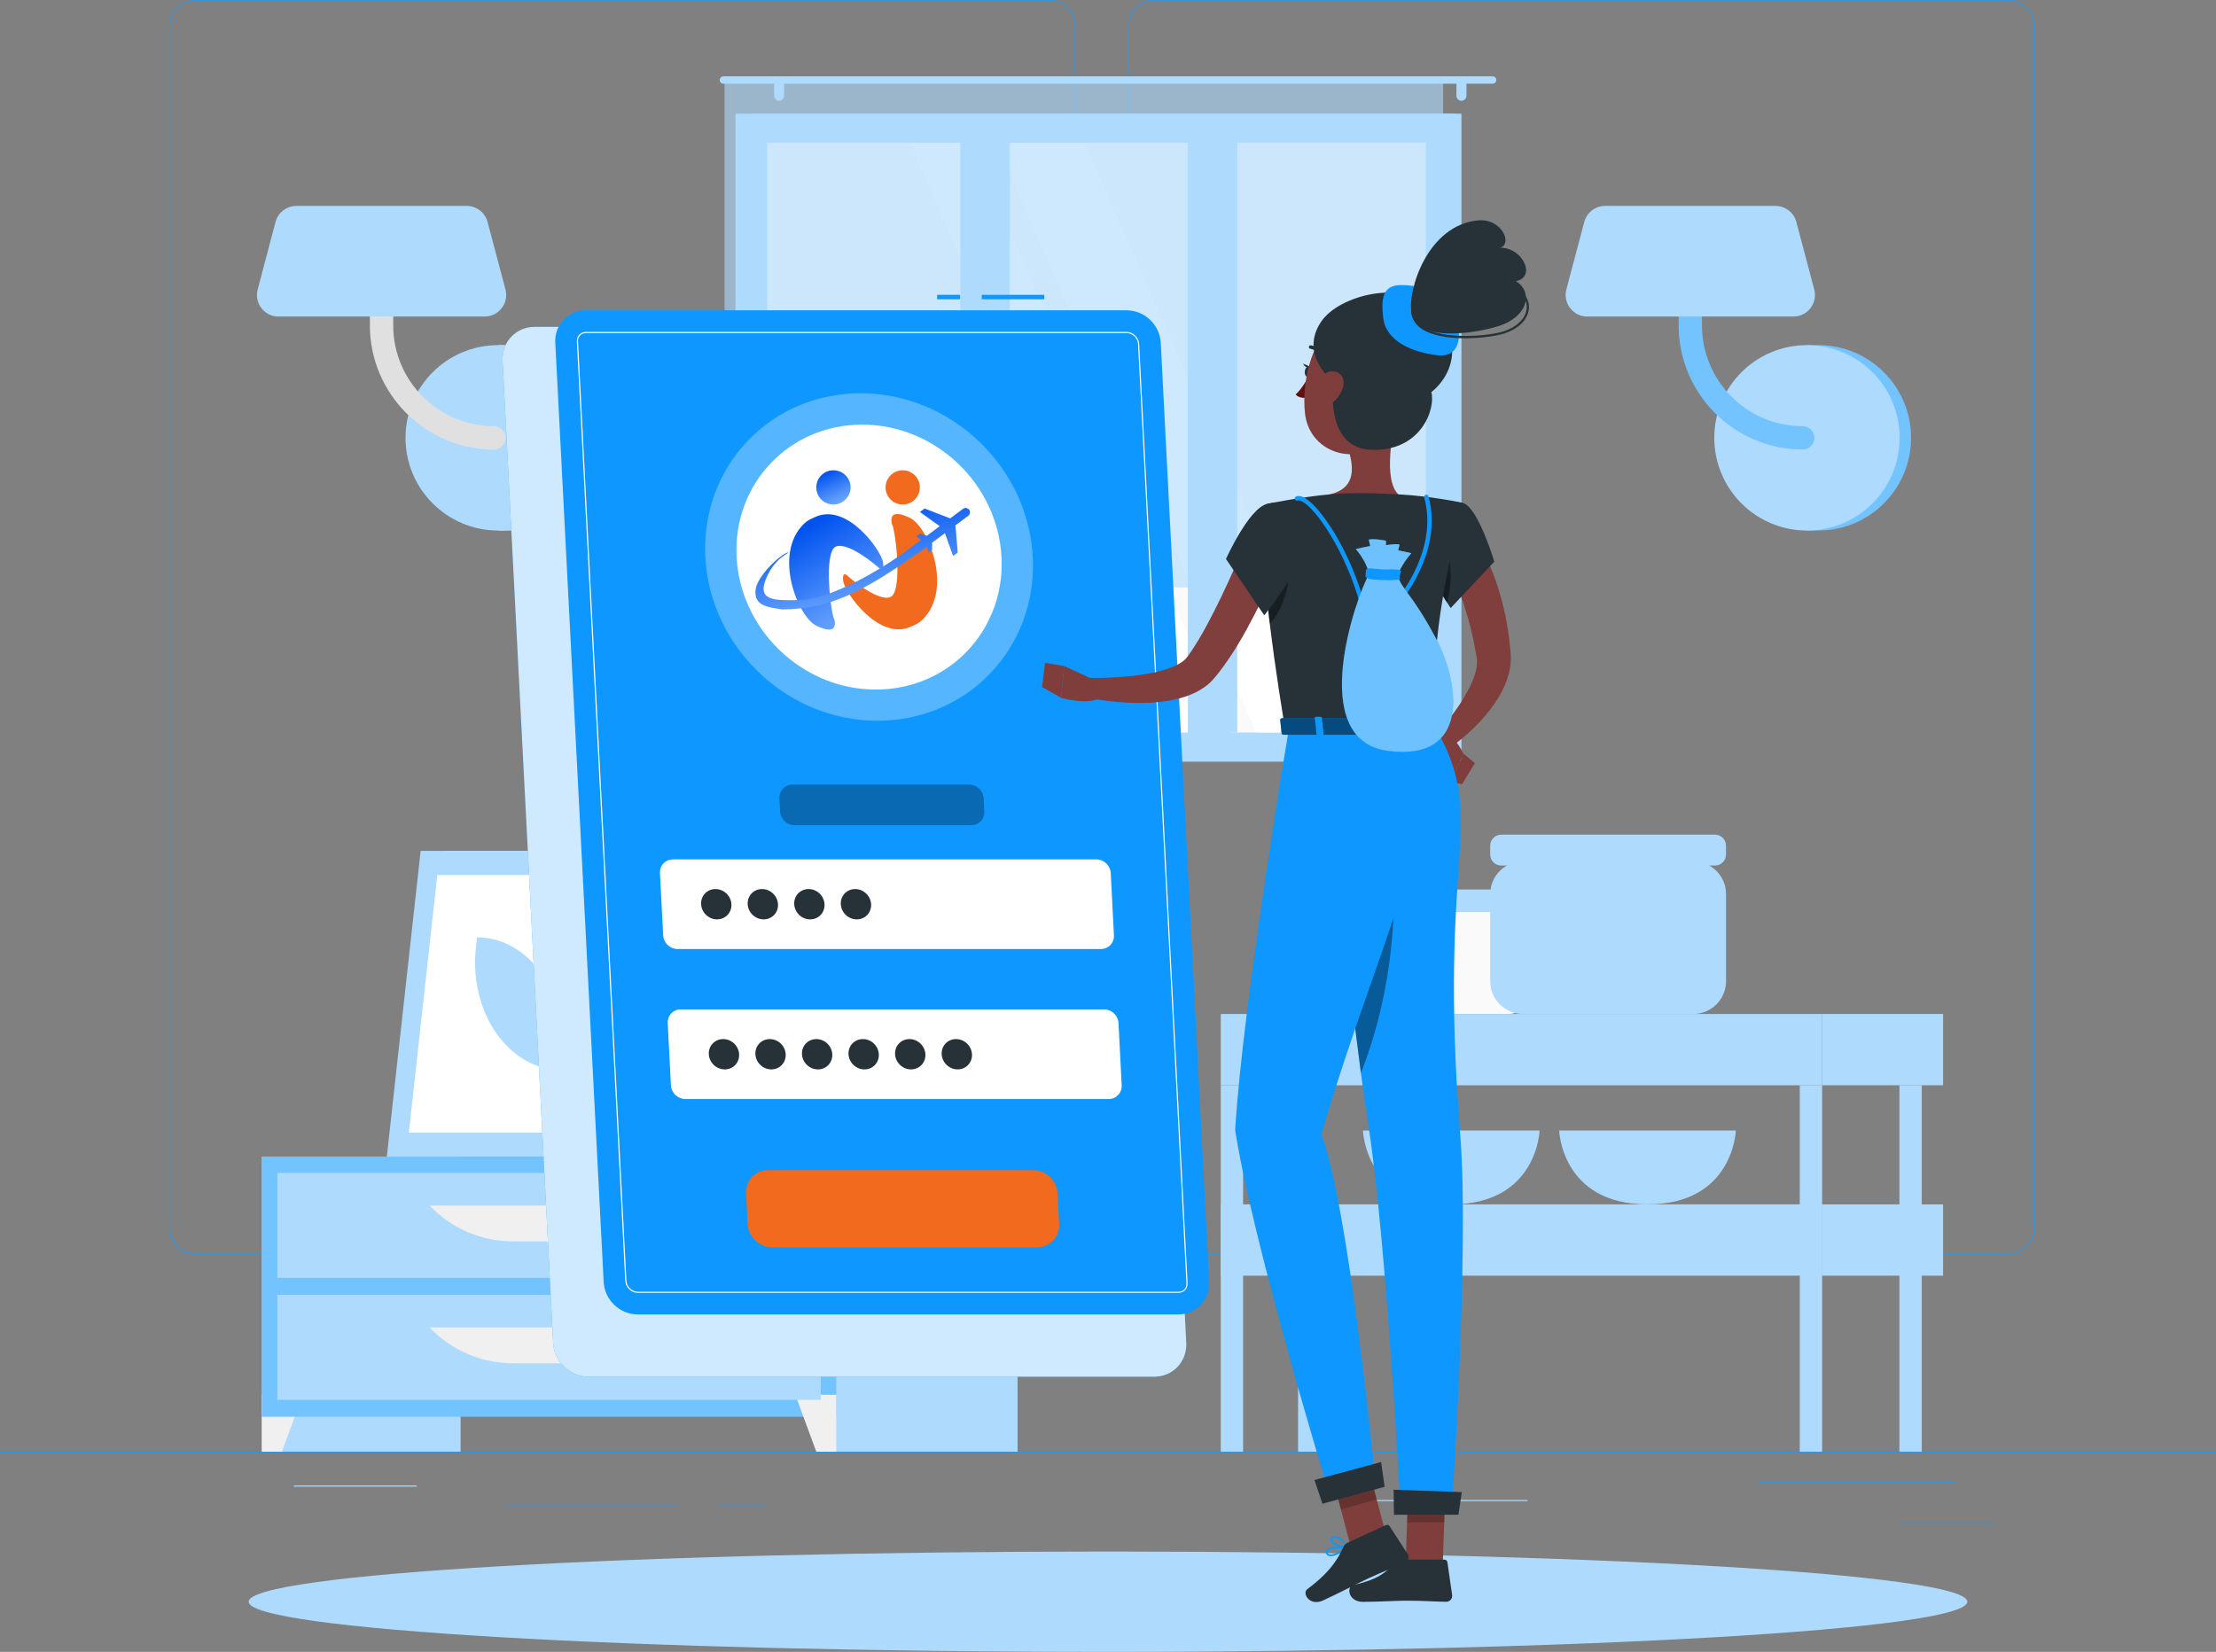 <svg width="562" height="419" viewBox="0 0 562 419" fill="none" xmlns="http://www.w3.org/2000/svg">
<rect x="0" y="0" width="562" height="419" fill="#808080" stroke="none"/>
<g clip-path="url(#clip0)">
<path d="M562 368.218H0V368.499H562V368.218Z" fill="#3992D4"/>
<path d="M505.688 386.311H481.319V386.592H505.688V386.311Z" fill="#3992D4"/>
<path d="M387.409 380.475H349.069V380.756H387.409V380.475Z" fill="#AEDBFD"/>
<path d="M495.819 375.875H445.767V376.157H495.819V375.875Z" fill="#3992D4"/>
<path d="M194.474 381.543H181.953V381.824H194.474V381.543Z" fill="#3992D4"/>
<path d="M171.938 381.543H128.788V381.824H171.938V381.543Z" fill="#3992D4"/>
<path d="M105.667 376.797H74.532V377.078H105.667V376.797Z" fill="#AEDBFD"/>
<path d="M266.399 318.065H49.366C45.826 318.065 42.948 315.186 42.948 311.644V6.421C42.948 2.879 45.826 0 49.366 0H266.411C269.951 0 272.829 2.879 272.829 6.421V311.644C272.817 315.186 269.94 318.065 266.399 318.065ZM49.366 0.281C45.983 0.281 43.229 3.036 43.229 6.421V311.644C43.229 315.029 45.983 317.784 49.366 317.784H266.411C269.794 317.784 272.548 315.029 272.548 311.644V6.421C272.548 3.036 269.794 0.281 266.411 0.281H49.366Z" fill="#3992D5"/>
<path d="M509.521 318.065H292.476C288.936 318.065 286.058 315.186 286.058 311.644V6.421C286.058 2.879 288.936 0 292.476 0H509.521C513.061 0 515.939 2.879 515.939 6.421V311.644C515.939 315.186 513.061 318.065 509.521 318.065ZM292.476 0.281C289.093 0.281 286.339 3.036 286.339 6.421V311.644C286.339 315.029 289.093 317.784 292.476 317.784H509.521C512.904 317.784 515.658 315.029 515.658 311.644V6.421C515.658 3.036 512.904 0.281 509.521 0.281H292.476Z" fill="#3992D4"/>
<path d="M129.237 134.569C142.22 134.569 152.74 124.043 152.74 111.055C152.74 98.067 142.22 87.542 129.237 87.542H126.349V134.569H129.237V134.569Z" fill="#E0E0E0"/>
<path d="M126.349 134.569C139.329 134.569 149.851 124.041 149.851 111.055C149.851 98.069 139.329 87.542 126.349 87.542C113.368 87.542 102.846 98.069 102.846 111.055C102.846 124.041 113.368 134.569 126.349 134.569Z" fill="#AEDBFD"/>
<path d="M125.27 114.013C107.927 114.013 93.809 99.889 93.809 82.538V63.737C93.809 62.106 95.135 60.779 96.765 60.779C98.395 60.779 99.721 62.106 99.721 63.737V82.538C99.721 96.64 111.186 108.098 125.27 108.098C126.9 108.098 128.226 109.425 128.226 111.056C128.226 112.697 126.911 114.013 125.27 114.013Z" fill="#E0E0E0"/>
<path d="M70.621 80.289H122.909C126.495 80.289 129.103 76.893 128.192 73.43L123.651 56.292C123.022 53.897 120.852 52.233 118.368 52.233H75.162C72.689 52.233 70.52 53.897 69.879 56.292L65.349 73.43C64.428 76.893 67.035 80.289 70.621 80.289Z" fill="#AEDBFD"/>
<path d="M461.155 134.569C474.137 134.569 484.658 124.043 484.658 111.055C484.658 98.067 474.137 87.542 461.155 87.542H458.277V134.569H461.155V134.569Z" fill="#73C3FF"/>
<path d="M458.266 134.569C471.246 134.569 481.769 124.041 481.769 111.055C481.769 98.069 471.246 87.542 458.266 87.542C445.286 87.542 434.763 98.069 434.763 111.055C434.763 124.041 445.286 134.569 458.266 134.569Z" fill="#AEDBFD"/>
<path d="M457.187 114.013C439.844 114.013 425.726 99.889 425.726 82.538V63.737C425.726 62.106 427.052 60.779 428.682 60.779C430.312 60.779 431.638 62.106 431.638 63.737V82.538C431.638 96.64 443.103 108.098 457.187 108.098C458.817 108.098 460.143 109.425 460.143 111.056C460.143 112.697 458.828 114.013 457.187 114.013Z" fill="#73C3FF"/>
<path d="M402.538 80.289H454.827C458.412 80.289 461.02 76.893 460.109 73.43L455.568 56.292C454.939 53.897 452.77 52.233 450.286 52.233H407.068C404.595 52.233 402.426 53.897 401.785 56.292L397.244 73.43C396.345 76.893 398.953 80.289 402.538 80.289Z" fill="#AEDBFD"/>
<path d="M150.592 293.383H167.688V227.117H150.592V293.383Z" fill="#AEDBFD"/>
<path d="M104.251 293.382H160.979L169.544 215.825H112.816L104.251 293.382Z" fill="#F0F0F0"/>
<path d="M98.103 293.382H156.708L165.273 215.825H106.679L98.103 293.382Z" fill="#AEDBFD"/>
<path d="M152.471 287.276L159.687 221.931H110.905L103.689 287.276H152.471Z" fill="white"/>
<path d="M142.399 271.432L142.691 268.767C144.501 252.371 134.273 237.764 120.987 237.764L120.695 240.429C118.874 256.824 129.102 271.432 142.399 271.432Z" fill="#AEDBFD"/>
<path d="M66.413 368.213H116.813L116.813 293.378H66.413V368.213Z" fill="#AEDBFD"/>
<path d="M71.475 368.217H66.406V353.79H76.791L71.475 368.217Z" fill="#F0F0F0"/>
<path d="M207.666 368.213H258.066V293.378H207.666V368.213Z" fill="#AEDBFD"/>
<path d="M66.41 359.361H212.092V293.386H66.41V359.361Z" fill="#73C3FF"/>
<path d="M207.018 368.217H212.087V353.79H201.702L207.018 368.217Z" fill="#F0F0F0"/>
<path d="M70.344 324.133H208.158V297.505H70.344V324.133Z" fill="#AEDBFD"/>
<path d="M130.058 314.871H148.435C156.416 314.871 164.048 311.588 169.544 305.785H108.949C114.446 311.576 122.078 314.871 130.058 314.871Z" fill="#F0F0F0"/>
<path d="M70.344 355.06H208.158V328.432H70.344V355.06Z" fill="#AEDBFD"/>
<path d="M130.058 345.795H148.435C156.416 345.795 164.048 342.511 169.544 336.709H108.949C114.446 342.511 122.078 345.795 130.058 345.795Z" fill="#F0F0F0"/>
<path d="M202.859 290.334H204.163C204.152 287.647 204.174 280.844 204.298 265.247C204.534 236.977 204.984 235.245 204.984 235.245L201.881 248.301C199.914 262.75 202.455 277.279 202.859 290.334Z" fill="#AEDBFD"/>
<path d="M200.285 246.355C195.823 241.036 186.292 239.485 176.535 238.158C172.702 237.64 186.606 246.4 193.395 252.619C198.678 257.454 202.05 258.792 203.5 263.605C204.253 257.6 204.129 250.932 200.285 246.355Z" fill="#AEDBFD"/>
<path d="M206.209 255.857C210.671 250.538 220.202 248.986 229.959 247.66C233.792 247.142 219.888 255.902 213.099 262.121C207.816 266.956 204.444 268.294 202.994 273.107C202.241 267.113 202.365 260.445 206.209 255.857Z" fill="#AEDBFD"/>
<path d="M204.298 233.997C207.648 227.644 216.066 221.65 225.508 219.378C229.217 218.49 216.921 231.118 212.245 239.271C208.614 245.602 203.792 253.035 203.05 258.376C201.915 247.783 200.948 240.35 204.298 233.997Z" fill="#AEDBFD"/>
<path d="M203.894 293.382C199.903 293.382 196.61 291.38 196.385 288.827L195.722 284.453H212.065L211.402 288.827C211.177 291.38 207.884 293.382 203.894 293.382Z" fill="#F0F0F0"/>
<path d="M213.133 286.14H194.665L194.137 281.271H213.661L213.133 286.14Z" fill="#F0F0F0"/>
<path d="M190.558 193.155L370.634 193.155V28.832L190.558 28.832L190.558 193.155Z" fill="#AEDBFD"/>
<path d="M186.521 193.155L368.878 193.155V28.832L186.521 28.832L186.521 193.155Z" fill="#AEDBFD"/>
<path d="M361.604 185.799V36.195L193.79 36.195L193.79 185.799L361.604 185.799Z" fill="#FAFAFA"/>
<path d="M341.01 185.79L274.964 36.198H252.529L318.575 185.79H341.01Z" fill="white"/>
<path d="M312.213 185.79L246.167 36.198H230.723L296.769 185.79H312.213Z" fill="white"/>
<path d="M256.101 185.791V36.188H247.424L247.424 185.791H256.101Z" fill="#AEDBFD"/>
<path d="M313.784 185.792V36.188H305.106V185.792H313.784Z" fill="#AEDBFD"/>
<path d="M254.529 190.463L254.529 30.717L243.559 30.717L243.559 190.463H254.529Z" fill="#AEDBFD"/>
<path d="M312.212 190.464L312.212 30.718L301.242 30.718L301.242 190.464H312.212Z" fill="#AEDBFD"/>
<path d="M194.558 185.795L194.558 36.192H193.783L193.783 185.795H194.558Z" fill="#AEDBFD"/>
<path d="M183.459 19.364H378.552C379.069 19.364 379.485 19.791 379.485 20.297C379.485 20.814 379.057 21.23 378.552 21.23H183.459C182.942 21.23 182.526 20.803 182.526 20.297C182.515 19.791 182.942 19.364 183.459 19.364Z" fill="#AEDBFD"/>
<path d="M370.639 25.559C371.336 25.559 371.909 24.986 371.909 24.289V21.568C371.909 20.87 371.336 20.297 370.639 20.297C369.942 20.297 369.369 20.87 369.369 21.568V24.289C369.369 24.986 369.942 25.559 370.639 25.559Z" fill="#AEDBFD"/>
<path d="M197.599 25.559C198.296 25.559 198.869 24.986 198.869 24.289V21.568C198.869 20.87 198.296 20.297 197.599 20.297C196.902 20.297 196.329 20.87 196.329 21.568V24.289C196.34 24.986 196.902 25.559 197.599 25.559Z" fill="#AEDBFD"/>
<path opacity="0.6" d="M183.756 148.992L365.99 148.992V20.304L183.756 20.304L183.756 148.992Z" fill="#AEDBFD"/>
<path d="M382.486 257.196H351.07C347.732 257.196 345.023 254.486 345.023 251.146V236.595C345.023 233.255 347.732 230.545 351.07 230.545H382.486C385.824 230.545 388.533 233.255 388.533 236.595V251.146C388.533 254.486 385.824 257.196 382.486 257.196Z" fill="#FAFAFA"/>
<path d="M386.499 231.332H347.046C345.922 231.332 345.012 230.421 345.012 229.297V227.655C345.012 226.53 345.922 225.62 347.046 225.62H386.499C387.623 225.62 388.533 226.53 388.533 227.655V229.297C388.533 230.421 387.623 231.332 386.499 231.332Z" fill="#AEDBFD"/>
<path d="M345.652 286.748C345.652 286.748 346.226 305.482 368.054 305.482C389.882 305.482 390.455 286.748 390.455 286.748H345.652V286.748Z" fill="#AEDBFD"/>
<path d="M395.423 286.748C395.423 286.748 395.996 305.482 417.824 305.482C439.652 305.482 440.225 286.748 440.225 286.748H395.423V286.748Z" fill="#AEDBFD"/>
<path d="M429.424 257.196H386.251C381.665 257.196 377.934 253.473 377.934 248.874V226.789C377.934 222.19 381.654 218.468 386.251 218.468H429.424C434.01 218.468 437.742 222.19 437.742 226.789V248.874C437.73 253.473 434.01 257.196 429.424 257.196Z" fill="#AEDBFD"/>
<path d="M434.943 219.547H380.721C379.181 219.547 377.934 218.299 377.934 216.758V214.498C377.934 212.958 379.181 211.709 380.721 211.709H434.943C436.483 211.709 437.73 212.958 437.73 214.498V216.758C437.73 218.299 436.483 219.547 434.943 219.547Z" fill="#AEDBFD"/>
<path d="M329.209 368.214H334.874V275.286H329.209V368.214Z" fill="#AEDBFD"/>
<path d="M492.783 257.195H462.109V275.277H492.783V257.195Z" fill="#AEDBFD"/>
<path d="M309.599 275.279H462.103V257.197H309.599V275.279Z" fill="#AEDBFD"/>
<path d="M492.783 305.493H462.109V323.575H492.783V305.493Z" fill="#AEDBFD"/>
<path d="M309.599 323.568H462.103V305.486H309.599V323.568Z" fill="#AEDBFD"/>
<path d="M481.715 368.214H487.38V275.286H481.715V368.214Z" fill="#AEDBFD"/>
<path d="M456.441 368.214H462.106V275.286H456.441V368.214Z" fill="#AEDBFD"/>
<path d="M309.596 368.214H315.261V275.286H309.596V368.214Z" fill="#AEDBFD"/>
<path d="M281 419C401.36 419 498.932 413.301 498.932 406.271C498.932 399.241 401.36 393.542 281 393.542C160.639 393.542 63.067 399.241 63.067 406.271C63.067 413.301 160.639 419 281 419Z" fill="#AEDBFD"/>
<path d="M292.701 349.203H149.312C144.569 349.203 140.534 345.357 140.286 340.623L127.462 91.49C127.214 86.744 130.856 82.91 135.599 82.91H278.988C283.72 82.91 287.766 86.755 288.014 91.49L300.85 340.623C301.086 345.368 297.444 349.203 292.701 349.203Z" fill="#0D97FF"/>
<path opacity="0.8" d="M292.701 349.203H149.312C144.569 349.203 140.534 345.357 140.286 340.623L127.462 91.49C127.214 86.744 130.856 82.91 135.599 82.91H278.988C283.72 82.91 287.766 86.755 288.014 91.49L300.85 340.623C301.086 345.368 297.444 349.203 292.701 349.203Z" fill="white"/>
<path d="M264.837 74.779H248.977V75.904H264.837V74.779Z" fill="#0D97FF"/>
<path d="M243.481 74.779H237.67V75.904H243.481V74.779Z" fill="#0D97FF"/>
<path d="M298.871 333.403H161.732C157.202 333.403 153.336 329.726 153.1 325.194L140.826 86.924C140.59 82.392 144.074 78.715 148.604 78.715H285.743C290.273 78.715 294.139 82.392 294.375 86.924L306.65 325.194C306.886 329.726 303.401 333.403 298.871 333.403Z" fill="#0D97FF"/>
<path d="M298.872 327.927H161.732C160.136 327.927 158.664 326.521 158.574 324.924L146.3 86.643C146.255 85.777 146.603 85.215 146.907 84.889C147.21 84.574 147.75 84.191 148.604 84.191H285.743C287.339 84.191 288.812 85.597 288.902 87.205L301.176 325.475C301.221 326.341 300.872 326.904 300.569 327.23C300.265 327.544 299.737 327.927 298.872 327.927ZM148.615 84.484C147.851 84.484 147.379 84.81 147.12 85.091C146.851 85.372 146.547 85.867 146.592 86.632L158.866 324.902C158.945 326.364 160.282 327.646 161.744 327.646H298.872C299.636 327.646 300.108 327.32 300.367 327.038C300.636 326.757 300.94 326.263 300.895 325.498L288.621 87.228C288.542 85.766 287.204 84.484 285.743 84.484H148.615Z" fill="white"/>
<path opacity="0.3" d="M250.911 171.031C266.507 155.018 265.491 128.721 248.641 112.294C231.791 95.867 205.488 95.531 189.891 111.544C174.295 127.556 175.311 153.854 192.161 170.281C209.011 186.707 235.314 187.043 250.911 171.031Z" fill="white"/>
<path d="M253.99 141.305C254.294 147.107 253.102 152.561 250.753 157.306C245.628 167.775 234.894 174.905 222.125 174.905C209.356 174.905 197.892 167.787 191.687 157.306C188.855 152.55 187.101 147.107 186.809 141.305C185.854 122.739 200.117 107.705 218.663 107.705C237.209 107.705 253.035 122.739 253.99 141.305Z" fill="white"/>
<circle cx="211.367" cy="123.632" r="4.347" fill="url(#paint0_linear)"/>
<path d="M222.709 143.866C222.709 143.866 224.31 145.663 223.958 142.717C223.606 139.771 214.9 127.419 206.771 131.126C205.568 131.674 204.818 131.949 203.873 132.873C195.933 140.638 202.424 156.507 207.021 158.705C211.617 160.903 212.024 159.014 211.617 157.156C210.774 156.244 208.719 139.869 212.017 138.62C215.314 137.371 222.709 143.866 222.709 143.866Z" fill="url(#paint1_linear)"/>
<circle cx="228.936" cy="123.632" r="4.347" fill="#F26A1D"/>
<path d="M215.097 146.205C215.097 146.205 213.496 144.408 213.848 147.354C214.2 150.3 222.906 162.652 231.035 158.945C232.237 158.397 232.988 158.122 233.933 157.198C241.873 149.433 235.381 133.565 230.785 131.366C226.188 129.168 225.781 131.057 226.188 132.915C227.031 133.827 229.086 150.202 225.789 151.451C222.491 152.7 215.097 146.205 215.097 146.205Z" fill="#F26A1D"/>
<path d="M233.762 136.78L235.375 138.46C217.875 151.14 209.758 154.417 198.434 154.576C193.728 153.96 191.368 153.278 191.599 149.764C191.829 146.251 197.974 140.5 199.894 140.118C200.339 140.289 196.437 141.344 194.21 146.938C191.983 152.532 196.685 152.317 203.042 152.208C209.4 152.099 222.469 145.817 233.762 136.78Z" fill="url(#paint2_linear)"/>
<path d="M241.709 141.031L242.89 140.151L242.306 133.25L245.556 130.831C246.046 130.466 246.146 129.777 245.779 129.29C245.411 128.802 244.719 128.703 244.229 129.068L240.979 131.487L234.486 128.986L233.304 129.866L238.32 133.467L235.07 135.887L233.3 135.371L232.413 136.031L234.552 137.648L235.51 140.144L236.396 139.485L236.397 137.649L239.647 135.23L241.709 141.031Z" fill="url(#paint3_linear)"/>
<path d="M279.213 240.722H171.837C169.915 240.722 168.285 239.17 168.184 237.247L167.375 221.459C167.274 219.536 168.746 217.984 170.668 217.984H278.044C279.966 217.984 281.596 219.536 281.697 221.459L282.506 237.247C282.608 239.17 281.135 240.722 279.213 240.722Z" fill="white"/>
<path opacity="0.3" d="M246.336 209.315H201.489C199.567 209.315 197.937 207.763 197.836 205.84L197.667 202.489C197.566 200.566 199.038 199.014 200.96 199.014H245.808C247.73 199.014 249.36 200.566 249.461 202.489L249.63 205.84C249.719 207.763 248.247 209.315 246.336 209.315Z" fill="black"/>
<path d="M263.005 316.378H195.835C192.564 316.378 189.788 313.724 189.619 310.463L189.215 302.716C189.046 299.443 191.552 296.801 194.823 296.801H261.994C265.264 296.801 268.041 299.455 268.209 302.716L268.614 310.463C268.783 313.736 266.276 316.378 263.005 316.378Z" fill="#F26A1D"/>
<path d="M281.18 278.764H173.804C171.882 278.764 170.252 277.212 170.151 275.289L169.342 259.501C169.241 257.578 170.713 256.026 172.635 256.026H280.011C281.933 256.026 283.563 257.578 283.664 259.501L284.473 275.289C284.563 277.212 283.091 278.764 281.18 278.764Z" fill="white"/>
<path d="M185.494 229.353C185.606 231.478 183.977 233.199 181.852 233.199C179.728 233.199 177.918 231.478 177.806 229.353C177.693 227.228 179.323 225.507 181.448 225.507C183.572 225.507 185.382 227.228 185.494 229.353Z" fill="#263238"/>
<path d="M197.307 229.353C197.419 231.478 195.79 233.199 193.665 233.199C191.541 233.199 189.731 231.478 189.619 229.353C189.506 227.228 191.136 225.507 193.261 225.507C195.385 225.507 197.195 227.228 197.307 229.353Z" fill="#263238"/>
<path d="M209.109 229.353C209.222 231.478 207.592 233.199 205.467 233.199C203.343 233.199 201.533 231.478 201.421 229.353C201.309 227.228 202.938 225.507 205.063 225.507C207.187 225.507 208.997 227.228 209.109 229.353Z" fill="#263238"/>
<path d="M220.922 229.353C221.035 231.478 219.405 233.199 217.28 233.199C215.156 233.199 213.346 231.478 213.234 229.353C213.122 227.228 214.751 225.507 216.876 225.507C219 225.507 220.81 227.228 220.922 229.353Z" fill="#263238"/>
<path d="M187.45 267.406C187.562 269.532 185.932 271.252 183.808 271.252C181.683 271.252 179.874 269.532 179.761 267.406C179.649 265.281 181.279 263.561 183.403 263.561C185.527 263.561 187.337 265.281 187.45 267.406Z" fill="#263238"/>
<path d="M199.263 267.406C199.375 269.532 197.746 271.252 195.621 271.252C193.497 271.252 191.687 269.532 191.575 267.406C191.462 265.281 193.092 263.561 195.217 263.561C197.341 263.561 199.151 265.281 199.263 267.406Z" fill="#263238"/>
<path d="M211.076 267.406C211.188 269.532 209.559 271.252 207.434 271.252C205.31 271.252 203.5 269.532 203.388 267.406C203.275 265.281 204.905 263.561 207.03 263.561C209.154 263.561 210.964 265.281 211.076 267.406Z" fill="#263238"/>
<path d="M222.878 267.406C222.991 269.532 221.361 271.252 219.236 271.252C217.112 271.252 215.302 269.532 215.19 267.406C215.078 265.281 216.707 263.561 218.832 263.561C220.967 263.561 222.777 265.281 222.878 267.406Z" fill="#263238"/>
<path d="M234.691 267.406C234.804 269.532 233.174 271.252 231.049 271.252C228.925 271.252 227.115 269.532 227.003 267.406C226.891 265.281 228.52 263.561 230.645 263.561C232.769 263.561 234.579 265.281 234.691 267.406Z" fill="#263238"/>
<path d="M246.505 267.406C246.617 269.532 244.987 271.252 242.863 271.252C240.739 271.252 238.929 269.532 238.817 267.406C238.704 265.281 240.334 263.561 242.458 263.561C244.583 263.561 246.392 265.281 246.505 267.406Z" fill="#263238"/>
<path d="M374.326 136.818C374.607 137.234 374.753 137.47 374.933 137.762L375.438 138.606C375.764 139.157 376.045 139.719 376.338 140.27C376.9 141.383 377.428 142.497 377.911 143.621C378.878 145.87 379.665 148.164 380.35 150.481C381.733 155.102 382.576 159.836 383.014 164.582L383.104 165.47C383.115 165.594 383.127 165.796 383.138 166.01L383.16 166.617C383.172 167.416 383.138 168.203 383.025 168.956C382.812 170.463 382.407 171.857 381.913 173.139C380.901 175.703 379.519 177.885 378.024 179.864C374.978 183.811 371.516 186.971 367.559 189.771L364.468 186.138C367.245 182.922 369.942 179.358 371.932 175.804C372.943 174.028 373.73 172.206 374.213 170.497C374.438 169.642 374.562 168.821 374.584 168.09C374.607 167.719 374.584 167.371 374.551 167.044L374.517 166.808C374.506 166.741 374.506 166.651 374.472 166.505L374.326 165.718C373.595 161.501 372.584 157.351 371.268 153.348C370.628 151.335 369.818 149.401 369.009 147.489C368.605 146.534 368.166 145.6 367.717 144.701L367.02 143.385L366.671 142.755L366.39 142.26L374.326 136.818Z" fill="#803E3C"/>
<path d="M363.839 189.838L367.908 198.44L371.134 191.176C371.134 191.176 368.279 184.879 364.401 185.452L363.839 189.838Z" fill="#7F3E3B"/>
<path d="M370.819 198.868L374.056 193.56L371.134 191.165L367.908 198.441L370.819 198.868Z" fill="#7F3E3B"/>
<path d="M352.52 397.241C353.386 397.241 354.341 397.061 355.004 396.903C355.094 396.881 355.162 396.813 355.173 396.723C355.184 396.634 355.15 396.544 355.072 396.499C354.746 396.285 351.891 394.441 350.789 394.936C350.621 395.014 350.396 395.183 350.351 395.565C350.283 396.06 350.407 396.465 350.722 396.746C351.138 397.117 351.801 397.241 352.52 397.241ZM354.375 396.589C352.734 396.915 351.509 396.858 351.025 396.42C350.823 396.24 350.744 395.97 350.8 395.621C350.823 395.43 350.913 395.374 350.992 395.34C351.565 395.082 353.217 395.88 354.375 396.589Z" fill="#0D97FF"/>
<path d="M354.959 396.915C354.993 396.915 355.038 396.903 355.072 396.881C355.139 396.836 355.184 396.768 355.184 396.69C355.184 396.577 355.173 393.867 354.15 392.956C353.88 392.72 353.554 392.619 353.206 392.653C352.644 392.72 352.498 393.069 352.453 393.271C352.239 394.328 353.948 396.364 354.847 396.87C354.881 396.903 354.926 396.915 354.959 396.915ZM353.352 393.091C353.532 393.091 353.7 393.159 353.847 393.283C354.454 393.822 354.667 395.34 354.723 396.251C353.824 395.532 352.756 394.013 352.891 393.361C352.914 393.26 352.97 393.125 353.262 393.091C353.296 393.103 353.33 393.091 353.352 393.091Z" fill="#0D97FF"/>
<path d="M341.909 392.653C341.966 392.597 341.977 392.518 341.954 392.439C341.932 392.349 341.842 392.282 341.752 392.282C341.28 392.259 337.245 392.091 336.334 393.08C336.312 393.103 336.301 393.125 336.278 393.148C336.132 393.35 336.098 393.598 336.177 393.845C336.323 394.261 336.604 394.542 336.998 394.666C338.301 395.071 340.606 393.609 341.864 392.698C341.887 392.676 341.898 392.664 341.909 392.653ZM336.672 393.373C337.177 392.833 339.392 392.687 341.066 392.709C339.313 393.901 337.874 394.464 337.132 394.239C336.874 394.16 336.705 393.98 336.604 393.699C336.559 393.586 336.57 393.496 336.638 393.418C336.649 393.395 336.66 393.384 336.672 393.373Z" fill="#0D97FF"/>
<path d="M341.909 392.653C341.921 392.642 341.932 392.631 341.943 392.608C341.988 392.541 341.988 392.451 341.943 392.383C341.887 392.293 340.639 390.078 339.144 389.673C338.695 389.549 338.256 389.606 337.863 389.842C337.323 390.157 337.301 390.517 337.368 390.764C337.661 391.81 340.527 392.721 341.752 392.721C341.808 392.732 341.864 392.698 341.909 392.653ZM337.874 390.404C337.919 390.359 337.987 390.303 338.088 390.235C338.38 390.067 338.684 390.022 339.032 390.112C340.01 390.37 340.932 391.63 341.336 392.248C340.01 392.091 337.975 391.27 337.796 390.651C337.784 390.618 337.762 390.528 337.874 390.404Z" fill="#0D97FF"/>
<path d="M354.285 103.881C353.194 109.47 350.733 121.66 354.633 125.393C354.633 125.393 353.105 131.061 342.73 131.061C331.31 131.061 337.279 125.393 337.279 125.393C343.506 123.909 343.348 119.276 342.258 114.935L354.285 103.881Z" fill="#7F3E3B"/>
<path d="M335.267 90.702C335.334 90.702 335.401 90.691 335.469 90.657C335.694 90.544 335.784 90.275 335.671 90.061C334.57 87.857 332.524 87.598 332.434 87.587C332.187 87.553 331.973 87.733 331.94 87.981C331.917 88.228 332.086 88.442 332.333 88.475C332.4 88.487 333.996 88.7 334.873 90.466C334.941 90.601 335.098 90.702 335.267 90.702Z" fill="#263238"/>
<path d="M331.861 95.582C331.861 95.582 330.186 98.675 328.579 100.058C329.456 101.115 331.198 100.89 331.198 100.89L331.861 95.582Z" fill="#630F0F"/>
<path d="M332.693 94.368C332.603 95.121 332.119 95.684 331.636 95.627C331.142 95.571 330.816 94.908 330.917 94.154C331.007 93.401 331.49 92.839 331.973 92.895C332.457 92.951 332.783 93.615 332.693 94.368Z" fill="#263238"/>
<path d="M332.187 92.962L330.445 92.22C330.434 92.22 331.187 93.749 332.187 92.962Z" fill="#263238"/>
<path d="M351.834 390.517L342.662 392.664L337.087 371.569L346.259 369.421L351.834 390.517Z" fill="#7F3E3B"/>
<path d="M365.907 396.69H356.488L357.23 374.875H366.649L365.907 396.69Z" fill="#7F3E3B"/>
<path d="M355.746 395.599H366.323C366.705 395.599 367.02 395.869 367.076 396.24L368.279 404.618C368.402 405.484 367.661 406.304 366.773 406.293C363.086 406.226 361.31 406.012 356.657 406.012C353.79 406.012 349.609 406.304 345.664 406.304C341.797 406.304 341.505 402.391 343.146 402.043C350.52 400.457 351.689 398.264 354.173 396.173C354.622 395.802 355.184 395.599 355.746 395.599Z" fill="#263238"/>
<path d="M341.854 391.258L351.464 386.839C351.812 386.682 352.206 386.794 352.419 387.109L357.016 394.216C357.488 394.958 357.162 396.015 356.342 396.364C352.97 397.848 351.261 398.399 347.035 400.344C344.439 401.536 339.178 404.291 335.593 405.933C332.086 407.553 330.175 404.123 331.524 403.111C337.56 398.579 339.291 395.385 340.673 392.439C340.909 391.911 341.337 391.495 341.854 391.258Z" fill="#263238"/>
<path opacity="0.2" d="M337.099 371.569L340.077 382.87L349.137 380.306L346.27 369.432L337.099 371.569Z" fill="black"/>
<path opacity="0.2" d="M366.648 374.886H357.229L356.858 386.131H366.278L366.648 374.886Z" fill="black"/>
<path d="M370.875 127.529C374.786 128.384 378.968 142.463 378.968 142.463L367.908 154.225C367.908 154.225 358.736 141.001 360.602 136.143C362.546 131.083 366.255 126.517 370.875 127.529Z" fill="#263238"/>
<path opacity="0.4" d="M364.671 136.492C362.693 134.681 361.355 135.221 360.445 136.661C359.545 140.844 364.873 149.604 367.02 152.921C368.009 148.963 369.144 140.608 364.671 136.492Z" fill="black"/>
<path d="M321.363 127.8C321.363 127.8 316.878 129.385 325.859 184.654C341.033 184.654 356.713 184.654 364.097 184.654C363.457 169.08 363.434 159.488 370.875 127.53C370.875 127.53 362.861 125.787 354.633 125.393C348.204 125.078 342.921 124.876 337.268 125.393C329.815 126.068 321.363 127.8 321.363 127.8Z" fill="#263238"/>
<path opacity="0.4" d="M321.015 149.019C321.262 151.706 321.588 154.731 322.015 158.149C325.151 155.327 327.702 147.298 326.77 142.62C324.578 144.251 322.555 146.77 321.015 149.019Z" fill="black"/>
<path d="M325.106 140.641C323.026 145.893 320.733 150.897 318.159 155.89C315.585 160.871 312.832 165.763 309.179 170.508L308.459 171.396L308.1 171.835C307.976 171.981 307.875 172.116 307.684 172.319C306.987 173.083 306.234 173.747 305.458 174.298C303.907 175.4 302.311 176.108 300.76 176.648C297.658 177.694 294.645 178.065 291.723 178.245C285.844 178.481 280.292 177.941 274.683 176.727L275.301 171.992C277.886 172.004 280.595 171.947 283.203 171.779C285.833 171.644 288.43 171.363 290.925 170.913C293.409 170.497 295.814 169.867 297.826 168.99C298.815 168.551 299.681 168.012 300.31 167.472C300.625 167.202 300.884 166.932 301.075 166.662C301.12 166.629 301.221 166.471 301.299 166.359L301.558 165.988L302.086 165.245C304.851 161.141 307.29 156.384 309.606 151.628C311.888 146.849 314.091 141.89 316.147 137.043L325.106 140.641Z" fill="#803E3C"/>
<path d="M321.363 127.8C316.687 128.935 310.921 141.788 310.921 141.788L320.632 156.07C320.632 156.07 333.558 139.787 332.03 134.805C330.422 129.633 327.039 126.416 321.363 127.8Z" fill="#263238"/>
<path d="M277.999 172.678L269.895 168.934L269.085 176.996C269.085 176.996 275.852 178.987 279.19 176.951L277.999 172.678Z" fill="#7F3E3B"/>
<path d="M265.05 168.124L264.275 174.253L269.086 176.996L269.895 168.934L265.05 168.124Z" fill="#7F3E3B"/>
<path d="M358.354 94.919C356.645 104.106 356.106 108.031 350.846 112.214C342.933 118.489 332.019 114.373 330.962 104.86C330.007 96.291 332.963 82.707 342.483 80.143C351.857 77.613 360.062 85.732 358.354 94.919Z" fill="#7F3E3B"/>
<path d="M338.178 96.853C337.65 101.542 337.447 113.71 347.743 114.092C360.355 114.564 364.131 103.78 363.007 99.473C369.56 94.132 370.516 84.945 363.142 77.917C355.769 70.889 339.538 74.813 335.008 81.661C329.377 90.163 338.178 96.853 338.178 96.853Z" fill="#263238"/>
<path d="M350.8 80.66C350.193 75.724 350.665 72.305 355.285 72.305C359.905 72.305 366.233 73.981 368.548 78.726C370.864 83.46 371.055 90.859 364.592 90.117C358.129 89.353 351.531 86.575 350.8 80.66Z" fill="#0D97FF"/>
<path d="M357.972 79.468C356.87 73.576 362.119 56.978 374.933 55.899C380.867 55.404 383.61 61.791 380.508 62.837C386.117 62.77 389.725 70.203 384.487 71.316C388.634 73.97 387.6 79.412 381.699 82.088C377.338 84.068 359.489 87.621 357.972 79.468Z" fill="#263238"/>
<path d="M371.651 85.799C367.526 85.799 363.221 85.192 360.545 83.404C358.927 82.313 358.039 80.874 357.904 79.12C357.893 78.962 358.005 78.827 358.163 78.816C358.331 78.805 358.455 78.917 358.466 79.075C358.59 80.649 359.388 81.942 360.86 82.932C365.941 86.339 377.698 85.237 381.384 84.034C384.554 82.999 386.701 80.998 387.128 78.67C387.443 76.961 386.768 75.353 385.251 74.116C385.127 74.014 385.116 73.846 385.206 73.722C385.307 73.599 385.476 73.587 385.599 73.677C387.274 75.027 388.027 76.882 387.679 78.771C387.218 81.301 384.925 83.472 381.564 84.562C379.631 85.203 375.731 85.799 371.651 85.799Z" fill="#263238"/>
<path d="M335.312 95.616C334.188 97.179 333.862 99.124 334.109 100.688C334.48 103.049 336.784 103.206 338.448 101.688C339.943 100.328 341.55 97.46 340.325 95.504C339.111 93.581 336.593 93.828 335.312 95.616Z" fill="#7F3E3B"/>
<path d="M335.952 184.654C335.952 184.654 341.415 249.302 347.08 285.736C351.654 315.164 355.274 383.95 355.274 383.95H368.11C368.11 383.95 372.673 317.222 370.347 288.108C364.468 214.454 377.585 208.46 364.086 184.643H335.952V184.654Z" fill="#0D97FF"/>
<path opacity="0.4" d="M352.115 209.089C346.934 214.386 342.988 220.717 339.987 227.396C341.482 241.925 343.258 258.05 345.146 272.174C350.991 257.409 355.993 234.694 352.115 209.089Z" fill="black"/>
<path d="M326.972 184.25C326.972 184.25 315.113 254.857 313.248 286.68C317.901 316.108 336.941 378.316 336.941 378.316L348.62 374.088C348.62 374.088 342.157 306.258 335.098 287.692C350.913 234.425 362.535 220.964 359.152 184.666C351.081 184.654 326.972 184.25 326.972 184.25Z" fill="#0D97FF"/>
<path d="M335.379 381.419L351.16 377.123L350.261 370.837L333.367 375.403L335.379 381.419Z" fill="#263238"/>
<path d="M353.521 384.208H369.875L370.729 378.462L353.431 377.877L353.521 384.208Z" fill="#263238"/>
<path d="M364.67 182.405L366.39 185.835C366.525 186.105 366.21 186.374 365.772 186.374H325.668C325.319 186.374 325.038 186.206 325.016 185.992L324.667 182.574C324.645 182.337 324.937 182.135 325.319 182.135H364.041C364.333 182.124 364.58 182.236 364.67 182.405Z" fill="#0D97FF"/>
<path opacity="0.5" d="M364.67 182.405L366.39 185.835C366.525 186.105 366.21 186.374 365.772 186.374H325.668C325.319 186.374 325.038 186.206 325.016 185.992L324.667 182.574C324.645 182.337 324.937 182.135 325.319 182.135H364.041C364.333 182.124 364.58 182.236 364.67 182.405Z" fill="black"/>
<path d="M359.467 186.734H360.501C360.703 186.734 360.86 186.633 360.849 186.498L360.366 182.045C360.355 181.91 360.175 181.809 359.961 181.809H358.927C358.725 181.809 358.567 181.91 358.579 182.045L359.062 186.498C359.085 186.633 359.264 186.734 359.467 186.734Z" fill="#0D97FF"/>
<path d="M345.551 153.967C345.293 153.967 345.079 153.798 345.012 153.551C341.347 140 333.727 128.845 330.085 127.125C329.68 126.934 329.343 126.878 329.141 126.967C328.86 127.091 328.523 126.967 328.399 126.686C328.275 126.405 328.399 126.068 328.68 125.944C329.208 125.708 329.838 125.764 330.568 126.113C334.446 127.946 342.134 138.966 345.978 152.842C348.732 152.808 352.981 152.46 354.015 152.381C355.296 150.852 364.727 139.067 361.197 126.18C361.119 125.877 361.287 125.573 361.591 125.494C361.883 125.416 362.198 125.584 362.276 125.888C366.199 140.237 354.824 153.18 354.701 153.303C354.611 153.404 354.476 153.472 354.33 153.483C354.285 153.483 348.676 153.967 345.551 153.967Z" fill="#0D97FF"/>
<path d="M364.165 161.917C358.039 150.424 355.532 149.626 354.442 145.926C354.442 145.926 355.431 143.138 357.938 140.315C357.185 140.101 355.6 139.787 354.599 139.595C354.712 139.089 354.824 138.595 354.948 138.122C354.116 137.897 352.396 138.134 351.52 138.28L351.486 137.144C351.486 137.144 348.384 136.526 347.125 136.863C347.248 137.38 347.372 137.931 347.496 138.482C346.405 138.696 344.652 139.044 343.831 139.269C346.214 141.957 347.08 144.824 347.26 145.533C343.955 151.2 331.119 187.713 352.003 190.457C372.887 193.212 370.29 173.409 364.165 161.917Z" fill="#0D97FF"/>
<path opacity="0.4" d="M364.165 161.917C358.039 150.424 355.532 149.626 354.442 145.926C354.442 145.926 355.431 143.138 357.938 140.315C357.185 140.101 355.6 139.787 354.599 139.595C354.712 139.089 354.824 138.595 354.948 138.122C354.116 137.897 352.396 138.134 351.52 138.28L351.486 137.144C351.486 137.144 348.384 136.526 347.125 136.863C347.248 137.38 347.372 137.931 347.496 138.482C346.405 138.696 344.652 139.044 343.831 139.269C346.214 141.957 347.08 144.824 347.26 145.533C343.955 151.2 331.119 187.713 352.003 190.457C372.887 193.212 370.29 173.409 364.165 161.917Z" fill="white"/>
<path d="M346.484 144.453C346.327 144.734 346.338 145.791 346.315 146.207C346.293 146.635 347.417 146.916 348.676 147.028C349.946 147.141 355.161 147.354 355.004 146.77C354.835 146.185 355.262 145.387 355.285 144.892C355.307 144.397 353.205 144.374 351.441 144.442C349.676 144.509 346.832 143.824 346.484 144.453Z" fill="#0D97FF"/>
<path d="M334.334 186.734H335.368C335.57 186.734 335.728 186.633 335.716 186.498L335.233 182.045C335.222 181.91 335.042 181.809 334.828 181.809H333.794C333.592 181.809 333.435 181.91 333.446 182.045L333.929 186.498C333.94 186.633 334.12 186.734 334.334 186.734Z" fill="#0D97FF"/>
</g>
<defs>
<linearGradient id="paint0_linear" x1="208.859" y1="120.064" x2="212.533" y2="127.829" gradientUnits="userSpaceOnUse">
<stop stop-color="#0052EF"/>
<stop offset="1" stop-color="#6DA8FF"/>
</linearGradient>
<linearGradient id="paint1_linear" x1="205.187" y1="133.059" x2="219.066" y2="156.994" gradientUnits="userSpaceOnUse">
<stop stop-color="#0052EF"/>
<stop offset="1" stop-color="#6DA8FF"/>
</linearGradient>
<linearGradient id="paint2_linear" x1="203.094" y1="131.152" x2="209.086" y2="157.938" gradientUnits="userSpaceOnUse">
<stop stop-color="#0052EF"/>
<stop offset="1" stop-color="#6DA8FF"/>
</linearGradient>
<linearGradient id="paint3_linear" x1="203.094" y1="131.152" x2="209.086" y2="157.938" gradientUnits="userSpaceOnUse">
<stop stop-color="#0052EF"/>
<stop offset="1" stop-color="#6DA8FF"/>
</linearGradient>
<clipPath id="clip0">
<rect width="562" height="419" fill="white"/>
</clipPath>
</defs>
</svg>

